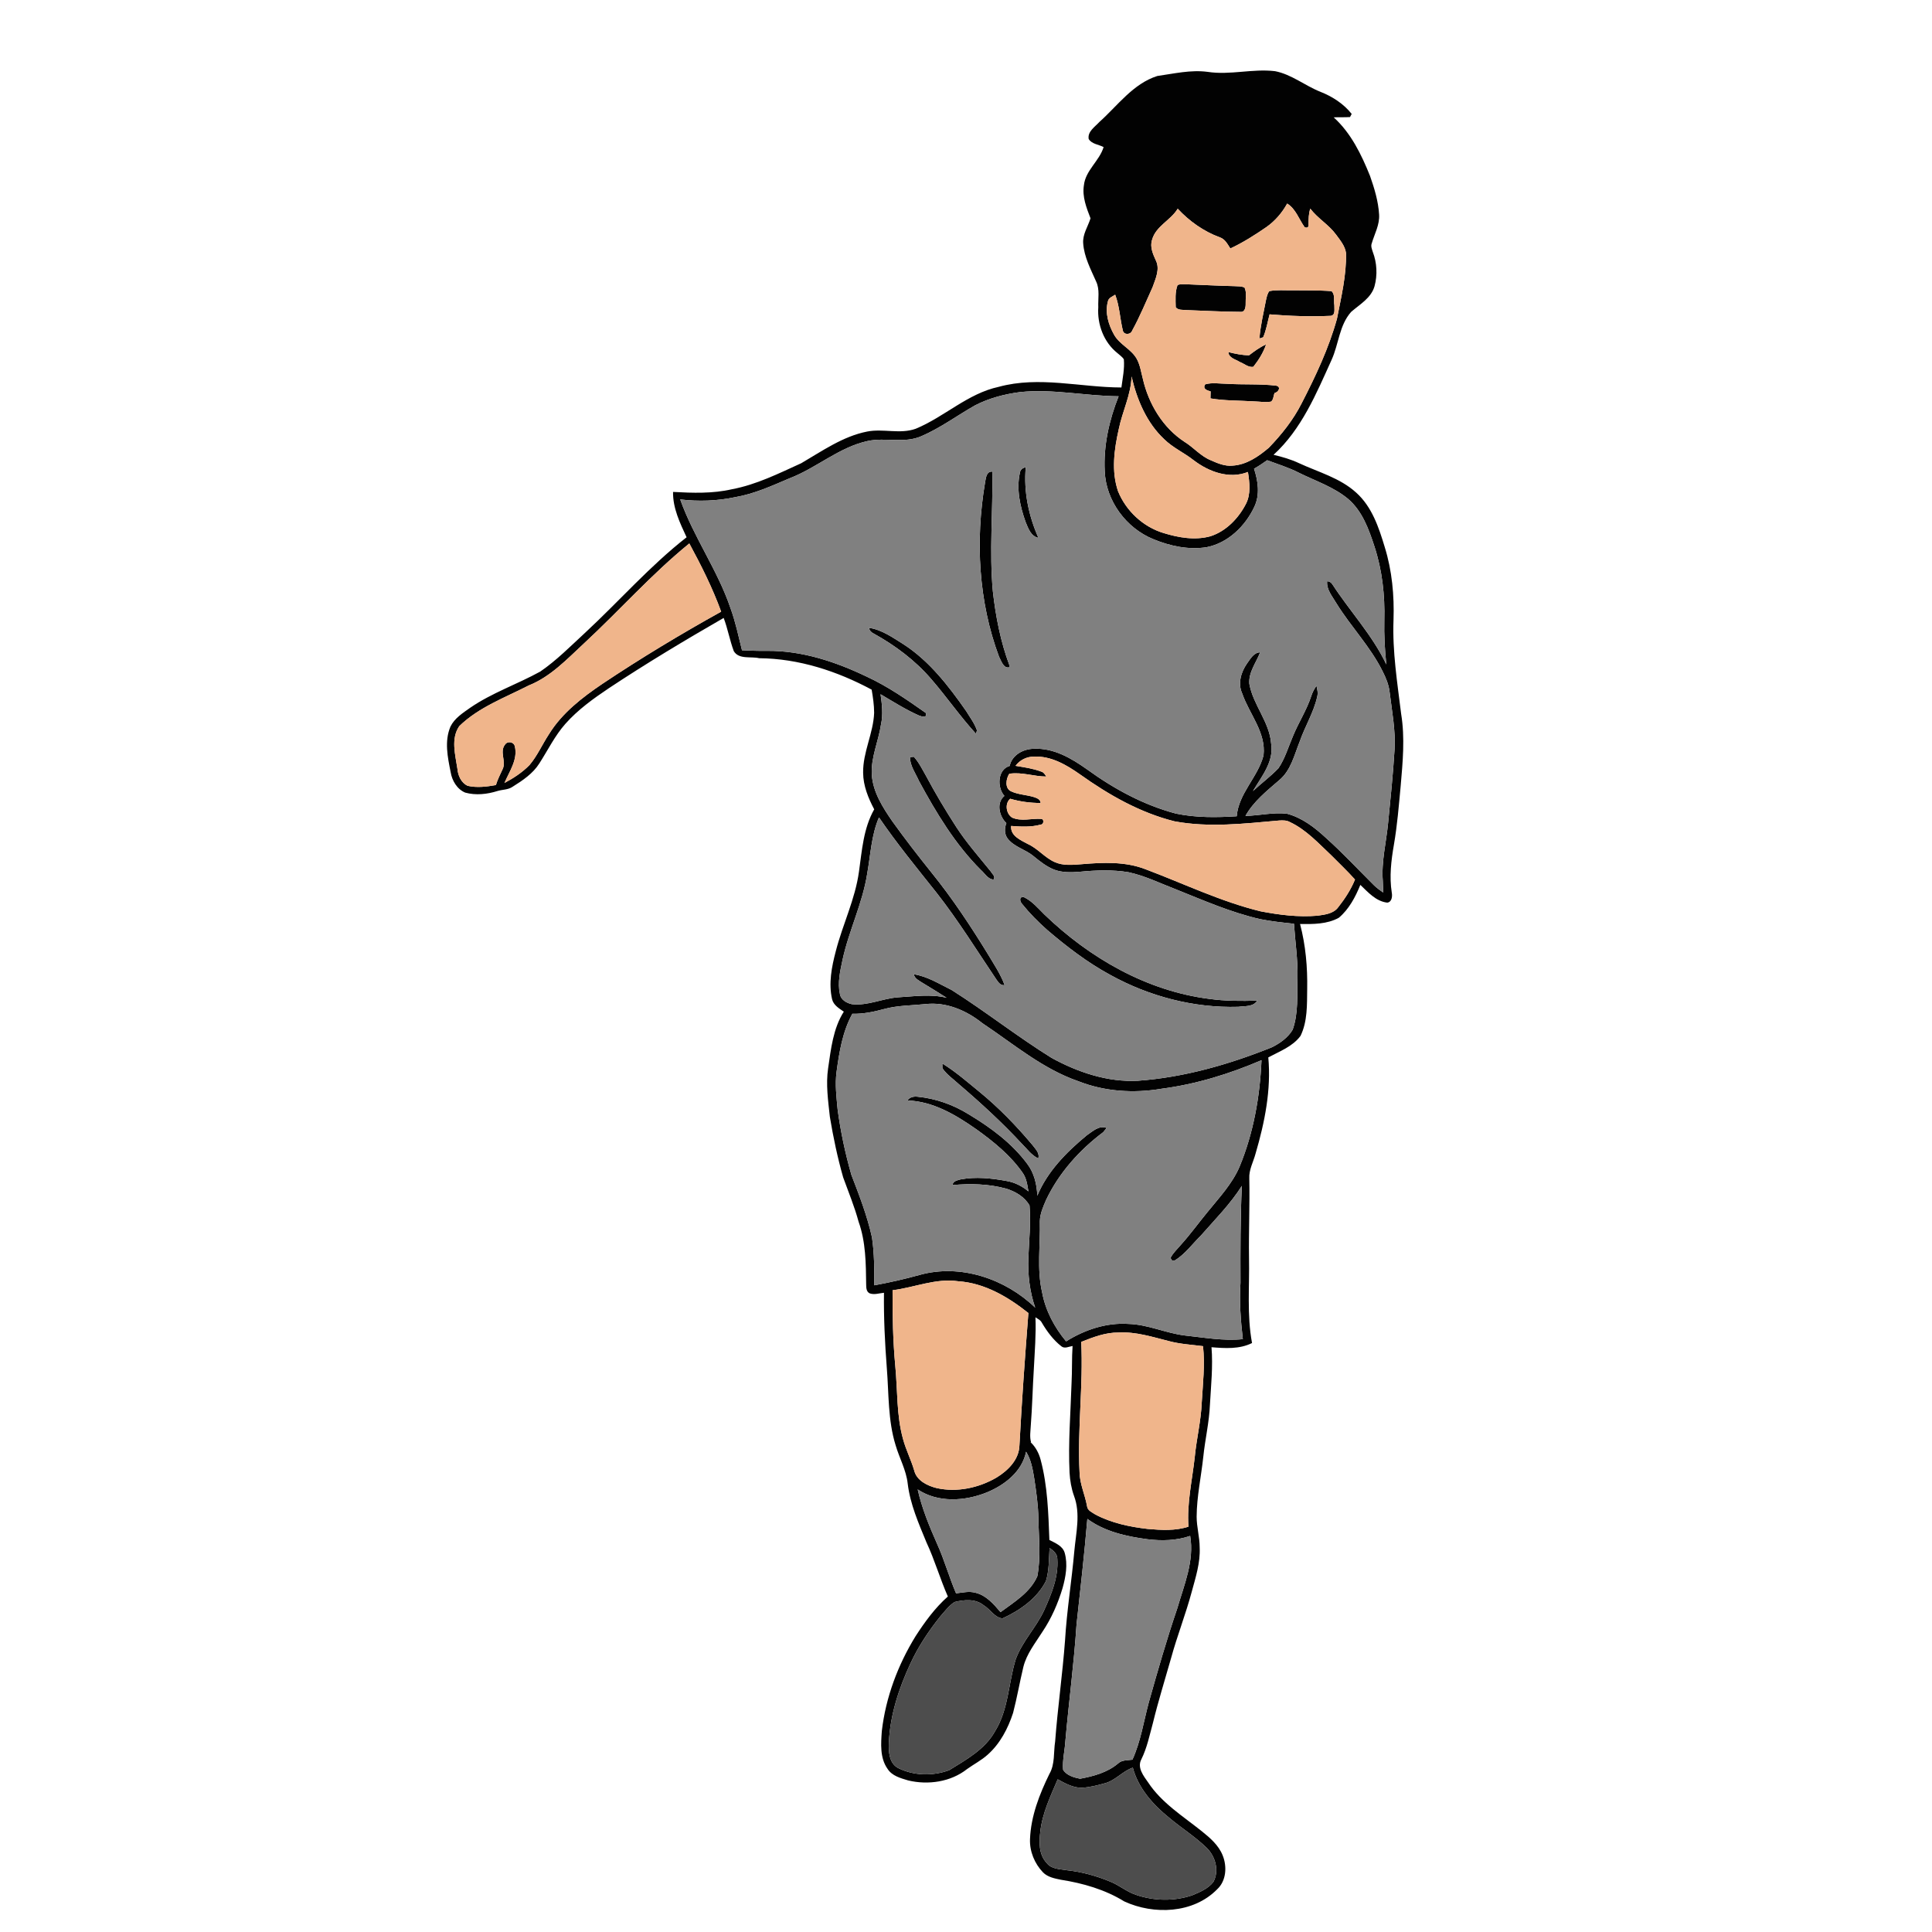 <?xml version="1.0" encoding="UTF-8" ?>
<!DOCTYPE svg PUBLIC "-//W3C//DTD SVG 1.1//EN" "http://www.w3.org/Graphics/SVG/1.1/DTD/svg11.dtd">
<svg width="1000pt" height="1000pt" viewBox="0 0 1000 1000" version="1.1" xmlns="http://www.w3.org/2000/svg">
    <g id="#020202ff">
        <path fill="#020202" opacity="1.00"
            d=" M 599.03 39.33 C 607.63 38.12 616.29 36.04 625.04 37.19 C 636.66 39.00 648.33 35.44 659.97 36.84 C 668.56 38.52 675.44 44.35 683.45 47.52 C 689.65 49.97 695.45 53.71 699.63 58.97 C 699.41 59.38 698.99 60.19 698.77 60.59 C 695.95 60.77 693.12 60.62 690.31 60.74 C 699.30 68.88 704.66 79.99 709.12 91.05 C 711.38 97.49 713.41 104.15 713.82 111.01 C 714.18 116.32 711.45 121.04 710.01 125.97 C 709.43 127.46 710.12 128.97 710.55 130.39 C 712.71 135.99 713.03 142.31 711.47 148.10 C 709.76 154.22 703.90 157.49 699.40 161.38 C 693.16 168.33 692.96 178.13 689.20 186.32 C 681.30 203.78 673.66 222.22 659.19 235.41 C 663.68 236.48 668.15 237.75 672.35 239.73 C 682.40 244.39 693.60 247.36 701.97 254.99 C 710.15 262.32 713.70 273.08 716.77 283.28 C 720.53 295.43 721.71 308.25 721.28 320.92 C 720.66 337.21 723.26 353.38 725.23 369.50 C 727.27 381.93 726.05 394.53 724.97 406.99 C 724.02 417.08 723.22 427.20 721.49 437.19 C 720.07 445.38 719.06 453.80 720.39 462.08 C 720.76 463.98 720.40 466.98 718.00 467.20 C 712.16 466.50 708.12 461.83 704.11 458.01 C 701.56 464.29 698.24 470.60 692.99 475.02 C 686.93 478.40 679.66 478.35 672.91 478.27 C 675.80 489.24 676.81 500.64 676.60 511.96 C 676.49 520.08 676.79 528.70 673.15 536.17 C 669.07 541.71 662.32 544.15 656.47 547.31 C 658.02 564.09 654.61 580.93 649.91 596.99 C 648.78 601.32 646.38 605.42 646.64 610.04 C 646.91 623.67 646.30 637.29 646.49 650.93 C 646.80 665.67 645.33 680.54 648.05 695.15 C 641.55 698.41 634.08 697.89 627.07 697.32 C 627.87 707.23 626.82 717.17 626.26 727.06 C 625.89 736.15 623.74 745.03 622.82 754.07 C 621.71 764.39 619.44 774.61 619.38 785.03 C 619.39 790.39 620.95 795.61 620.95 800.97 C 621.34 808.86 618.84 816.48 616.81 824.01 C 613.72 835.53 609.32 846.65 606.17 858.16 C 603.00 869.36 599.51 880.47 596.76 891.78 C 595.01 898.16 593.70 904.72 590.73 910.69 C 588.49 914.93 591.92 919.25 594.29 922.61 C 601.30 933.23 612.30 940.05 622.05 947.85 C 626.34 951.29 630.72 955.05 632.83 960.29 C 635.19 966.03 634.76 973.53 629.96 977.93 C 617.68 990.45 597.20 991.23 581.92 984.17 C 571.99 978.04 560.54 974.74 549.08 972.95 C 545.81 972.28 542.25 971.60 539.83 969.11 C 535.48 964.56 532.88 958.26 533.13 951.94 C 533.59 940.04 537.99 928.75 543.17 918.18 C 546.13 913.08 545.25 906.99 546.14 901.38 C 547.46 883.91 549.96 866.56 551.26 849.09 C 552.18 833.64 554.69 818.34 556.06 802.92 C 556.92 793.44 559.39 783.49 555.90 774.24 C 554.51 770.38 553.84 766.31 553.60 762.23 C 552.85 746.80 554.14 731.38 554.63 715.97 C 554.99 709.54 554.71 703.10 555.16 696.68 C 553.29 696.96 550.99 698.28 549.31 696.80 C 545.16 693.53 541.96 689.20 539.29 684.69 C 538.62 683.27 537.14 682.65 535.95 681.82 C 536.32 690.68 535.56 699.54 535.12 708.40 C 534.50 718.28 534.29 728.18 533.52 738.06 C 533.39 740.85 532.87 743.72 533.67 746.48 L 533.54 746.46 L 533.40 746.43 C 533.44 746.47 533.52 746.56 533.55 746.60 C 536.09 749.04 537.75 752.21 538.64 755.60 C 542.24 769.12 542.63 783.18 543.16 797.08 C 546.20 798.70 550.06 800.11 551.09 803.79 C 552.78 809.77 551.62 816.12 549.99 821.98 C 547.59 829.94 544.23 837.67 539.58 844.58 C 535.91 850.41 531.40 855.94 529.70 862.76 C 527.79 870.67 526.42 878.72 524.37 886.60 C 521.74 894.65 517.65 902.51 511.24 908.20 C 508.01 911.13 504.09 913.12 500.56 915.66 C 492.10 922.35 480.39 924.02 470.07 921.55 C 466.16 920.37 461.71 919.22 459.39 915.55 C 455.36 909.86 455.97 902.46 456.44 895.89 C 458.47 878.53 464.73 861.81 473.86 846.96 C 478.67 839.51 483.95 832.25 490.61 826.35 C 486.56 817.16 483.80 807.47 479.55 798.37 C 475.49 788.51 471.09 778.56 469.82 767.87 C 469.04 760.91 465.52 754.72 463.58 748.08 C 459.54 735.13 460.09 721.42 459.01 708.05 C 458.02 695.10 457.38 682.12 457.54 669.14 C 455.09 669.36 452.51 670.32 450.11 669.42 C 448.43 668.58 448.36 666.62 448.33 665.01 C 448.19 654.06 448.15 642.81 444.41 632.37 C 442.30 624.53 439.17 617.03 436.42 609.41 C 433.49 599.11 431.28 588.61 429.53 578.05 C 428.64 569.73 427.40 561.30 428.63 552.95 C 430.11 542.92 431.20 532.39 436.76 523.63 C 434.35 521.98 431.48 520.31 430.70 517.26 C 428.79 508.99 430.47 500.48 432.58 492.43 C 436.12 478.53 442.65 465.46 444.60 451.15 C 446.15 440.22 446.90 428.72 452.49 418.91 C 449.39 413.05 446.80 406.70 446.75 399.97 C 446.59 389.31 452.05 379.56 452.45 368.97 C 452.44 364.93 451.85 360.93 451.17 356.96 C 433.28 347.35 413.40 340.86 392.95 340.69 C 388.64 339.65 382.49 341.46 379.82 337.05 C 377.71 331.43 376.70 325.46 374.57 319.84 C 354.44 331.42 334.51 343.38 315.15 356.21 C 307.10 361.61 299.12 367.34 292.66 374.63 C 287.20 380.79 283.59 388.26 279.16 395.14 C 275.84 400.42 270.53 403.96 265.34 407.21 C 263.04 408.83 260.14 408.63 257.55 409.41 C 252.17 411.11 246.27 411.77 240.78 410.25 C 236.58 408.49 233.99 404.09 233.27 399.73 C 231.72 391.99 229.94 383.68 233.15 376.10 C 235.28 371.73 239.57 369.03 243.42 366.30 C 254.68 358.58 267.73 354.17 279.63 347.61 C 288.05 341.84 295.24 334.53 302.72 327.64 C 320.40 311.26 336.34 292.97 355.38 278.09 C 351.94 270.68 348.22 262.99 348.37 254.62 C 358.56 255.18 368.88 255.54 378.90 253.22 C 391.52 250.86 403.11 245.04 414.71 239.77 C 425.59 233.43 436.24 225.86 448.83 223.37 C 457.14 221.72 465.86 224.84 473.98 221.92 C 488.85 215.78 500.88 203.68 516.92 200.23 C 537.81 194.50 559.30 200.52 580.44 200.56 C 581.07 195.74 582.13 190.87 581.70 185.99 C 580.87 184.63 579.44 183.77 578.30 182.70 C 571.31 177.12 567.86 167.85 568.47 159.05 C 568.28 154.59 569.35 149.84 567.34 145.67 C 564.55 139.35 561.16 133.02 560.66 126.01 C 560.27 121.29 563.11 117.32 564.45 113.01 C 562.37 107.57 560.08 101.89 561.02 95.93 C 561.84 88.17 569.04 83.34 571.23 76.13 C 568.67 74.77 565.09 74.59 563.50 71.94 C 562.83 68.07 566.77 65.64 569.05 63.12 C 578.52 54.66 586.44 43.33 599.03 39.33 M 666.24 105.36 C 663.63 110.13 659.99 114.34 655.55 117.49 C 649.56 121.61 643.42 125.54 636.82 128.61 C 635.36 126.36 634.07 123.71 631.34 122.83 C 623.02 119.78 615.59 114.49 609.58 108.03 C 605.96 114.07 598.26 116.99 596.31 124.12 C 595.11 127.76 596.72 131.38 598.19 134.66 C 600.57 139.20 598.12 144.24 596.58 148.63 C 593.15 156.15 590.02 163.83 586.03 171.07 C 585.26 173.36 581.58 173.52 581.15 170.95 C 579.68 164.85 579.47 158.46 577.22 152.54 C 575.81 153.50 573.75 154.13 573.43 156.06 C 571.85 161.96 573.78 168.21 576.71 173.36 C 579.57 178.37 585.45 180.64 588.32 185.64 C 590.12 188.85 590.61 192.57 591.54 196.09 C 594.51 209.06 601.89 221.42 613.18 228.75 C 617.88 231.65 621.51 236.15 626.72 238.24 C 630.25 239.81 633.99 241.40 637.95 241.01 C 645.18 240.59 651.40 236.30 656.74 231.75 C 663.39 224.88 669.40 217.30 673.74 208.73 C 680.98 194.68 687.78 180.28 692.01 165.01 C 694.19 153.78 696.95 142.52 696.70 131.00 C 696.20 127.32 693.67 124.35 691.55 121.45 C 687.79 116.29 682.05 113.08 678.20 107.99 C 677.35 110.60 677.30 113.36 677.29 116.09 C 677.40 117.64 676.73 118.15 675.31 117.62 C 672.32 113.53 670.75 108.15 666.24 105.36 M 585.68 194.84 C 585.42 204.33 580.95 212.87 579.09 222.03 C 576.71 232.54 575.13 243.91 578.72 254.33 C 582.87 264.48 591.70 272.73 602.25 275.90 C 610.02 278.29 618.52 279.77 626.51 277.57 C 634.65 274.95 641.00 268.31 644.87 260.86 C 647.52 255.72 646.78 249.78 645.93 244.29 C 636.26 248.14 625.71 244.21 617.87 238.24 C 612.97 234.36 607.13 231.79 602.64 227.39 C 593.48 218.82 588.48 206.85 585.68 194.84 M 504.74 209.79 C 495.40 215.05 486.71 221.57 476.82 225.81 C 468.03 229.63 458.30 226.29 449.18 228.25 C 434.26 231.47 422.69 242.22 408.66 247.58 C 399.52 251.47 390.35 255.66 380.49 257.34 C 371.16 259.32 361.53 259.64 352.08 258.51 C 359.03 278.05 371.46 295.12 378.11 314.80 C 380.70 321.88 382.23 329.28 384.06 336.58 C 388.37 336.76 392.68 336.96 397.01 336.88 C 415.06 336.69 432.59 342.53 448.70 350.27 C 459.57 355.30 469.45 362.17 479.20 369.03 C 480.13 371.69 477.21 370.98 475.71 370.37 C 468.75 367.30 462.32 363.19 455.78 359.34 C 456.52 364.52 457.16 369.83 456.00 375.00 C 454.70 383.73 450.71 392.06 451.25 401.03 C 451.86 410.04 456.90 417.89 461.88 425.12 C 468.41 434.23 475.28 443.08 482.29 451.83 C 492.98 465.05 502.36 479.26 511.26 493.74 C 514.37 498.99 517.87 504.11 519.99 509.88 C 517.99 510.25 516.81 508.53 515.82 507.13 C 505.65 492.02 496.05 476.49 484.80 462.14 C 474.61 449.32 464.20 436.63 454.95 423.09 C 451.03 432.24 450.62 442.31 448.90 451.98 C 446.52 467.51 439.32 481.72 436.05 497.03 C 434.84 502.74 433.46 508.71 434.74 514.54 C 435.21 517.50 438.22 519.17 440.90 519.76 C 449.14 520.71 456.83 516.76 464.96 516.20 C 473.27 515.71 481.78 514.41 489.99 516.46 C 485.79 513.83 481.61 511.17 477.35 508.64 C 475.61 507.51 473.41 506.55 473.01 504.29 C 480.03 505.34 486.28 509.35 492.59 512.44 C 510.22 523.60 526.63 536.60 544.37 547.61 C 557.94 555.03 573.27 560.19 588.92 559.40 C 612.78 557.67 636.00 551.02 658.12 542.16 C 662.41 540.09 666.61 537.12 669.08 532.97 C 672.14 524.33 671.30 515.00 671.59 505.99 C 671.81 496.66 670.36 487.41 669.76 478.13 C 663.86 477.51 657.96 476.89 652.15 475.72 C 637.12 472.27 622.96 466.06 608.71 460.34 C 600.58 457.24 592.70 453.31 584.15 451.47 C 575.82 450.08 567.30 450.42 558.93 451.22 C 554.51 451.58 549.92 451.72 545.70 450.15 C 541.66 448.57 538.24 445.82 534.92 443.11 C 530.82 439.69 525.15 438.47 521.70 434.23 C 519.79 431.91 519.84 428.71 520.89 426.05 C 517.22 422.56 515.50 415.57 519.87 411.96 C 515.99 407.62 516.26 398.27 522.61 396.44 C 523.79 390.81 529.60 387.65 535.00 387.57 C 545.32 387.03 554.60 392.50 562.71 398.26 C 576.63 408.36 592.05 416.75 608.76 421.14 C 619.06 423.27 629.67 423.16 640.12 422.49 C 641.11 410.56 651.13 402.25 654.00 390.99 C 655.37 379.05 646.64 369.63 642.97 358.97 C 640.58 353.81 642.33 347.88 645.44 343.45 C 647.19 341.05 648.87 337.78 652.25 337.63 C 650.23 343.01 646.18 347.87 646.66 353.96 C 648.61 364.93 657.11 373.65 657.95 384.93 C 659.48 394.28 652.92 401.95 648.52 409.48 C 652.84 405.44 657.65 401.91 661.73 397.63 C 665.12 392.60 666.83 386.66 669.20 381.11 C 672.05 374.09 676.28 367.67 678.65 360.44 C 679.27 358.48 680.18 356.64 681.41 354.99 C 681.90 356.88 682.29 358.86 681.75 360.79 C 679.90 368.84 675.48 375.95 672.77 383.70 C 669.92 390.75 668.17 398.90 661.99 403.93 C 655.62 409.44 648.84 414.83 644.65 422.31 C 651.82 422.18 658.96 420.34 666.13 421.18 C 673.93 423.22 680.51 428.31 686.33 433.71 C 694.93 441.41 702.81 449.88 710.99 458.03 C 712.48 459.53 714.20 460.77 715.95 461.96 C 715.90 459.94 715.83 457.92 715.73 455.91 C 714.96 445.88 717.51 436.03 718.47 426.11 C 719.73 413.45 721.03 400.79 721.81 388.09 C 722.42 378.02 720.45 368.09 719.25 358.14 C 718.81 354.33 717.31 350.76 715.59 347.38 C 709.24 334.61 699.13 324.29 691.68 312.20 C 689.61 308.67 686.52 305.20 686.93 300.83 C 688.09 300.91 688.98 301.43 689.60 302.39 C 698.69 316.39 710.37 328.74 717.57 343.93 C 716.76 336.32 716.33 328.66 716.52 321.01 C 716.87 308.11 715.43 295.10 711.40 282.82 C 708.49 273.91 705.12 264.51 697.78 258.24 C 690.31 252.03 680.90 248.96 672.30 244.69 C 667.04 242.00 661.39 240.27 655.88 238.21 C 653.69 239.79 651.43 241.28 649.09 242.61 C 651.18 248.95 652.22 256.06 649.25 262.32 C 644.56 272.32 635.62 281.08 624.50 283.24 C 615.17 284.69 605.60 282.65 596.97 279.08 C 582.89 273.36 572.44 259.24 571.81 243.95 C 571.10 230.68 574.12 217.40 578.99 205.11 C 561.96 205.00 545.03 201.18 527.99 202.94 C 519.96 203.99 511.96 206.06 504.74 209.79 M 302.17 333.12 C 293.44 341.22 284.98 350.28 273.69 354.78 C 261.36 361.10 247.85 366.01 237.74 375.82 C 233.22 382.36 235.70 390.71 236.76 397.95 C 237.05 401.45 238.71 405.15 242.01 406.73 C 246.84 407.83 251.86 407.21 256.68 406.35 C 257.52 403.49 258.92 400.86 260.13 398.17 C 262.18 394.13 258.41 389.20 261.38 385.44 C 262.65 383.40 265.99 383.94 266.48 386.33 C 268.11 393.17 263.64 399.26 261.11 405.26 C 265.80 402.78 270.32 399.82 274.04 396.02 C 278.14 391.19 280.67 385.29 284.14 380.02 C 290.92 369.02 301.37 360.99 311.93 353.86 C 331.83 340.57 352.35 328.21 373.27 316.59 C 368.82 304.36 362.97 292.71 356.79 281.29 C 337.27 297.15 320.59 316.07 302.17 333.12 M 525.63 396.40 C 530.05 397.13 534.55 397.74 538.77 399.32 C 540.14 399.62 540.87 400.80 541.53 401.94 C 535.12 401.91 528.82 399.48 522.40 400.50 C 520.68 403.10 519.94 408.05 523.38 409.61 C 527.06 411.31 531.22 411.37 535.07 412.54 C 536.57 413.05 538.54 413.66 538.62 415.64 C 533.30 415.61 527.98 414.94 522.88 413.43 C 519.98 415.93 520.73 421.13 523.81 423.16 C 528.62 425.34 533.92 423.52 538.92 423.86 C 540.51 423.86 540.33 426.74 538.76 426.79 C 533.76 428.18 528.48 427.92 523.36 427.51 C 522.91 432.69 528.28 434.82 532.02 436.87 C 537.17 439.19 540.73 443.91 545.90 446.20 C 550.29 448.20 555.26 447.67 559.94 447.30 C 570.99 446.37 582.54 445.84 593.06 449.98 C 612.81 457.40 631.94 466.70 652.52 471.71 C 662.20 473.56 672.11 474.82 681.97 473.96 C 685.80 473.40 690.27 472.95 692.71 469.51 C 696.15 465.18 699.29 460.31 701.34 455.25 C 697.48 450.93 693.26 446.94 689.19 442.83 C 682.48 436.53 676.13 429.48 667.66 425.50 C 665.94 424.53 663.94 424.59 662.05 424.70 C 644.10 426.29 625.82 428.46 607.94 425.12 C 590.15 420.69 573.94 411.46 559.11 400.89 C 552.05 395.92 544.01 391.17 535.05 391.63 C 531.34 391.63 527.83 393.43 525.63 396.40 M 457.55 522.29 C 452.21 523.74 446.74 524.87 441.18 524.72 C 436.08 533.99 434.39 544.57 432.99 554.92 C 432.15 561.32 432.96 567.78 433.55 574.17 C 435.07 585.63 437.49 596.98 440.67 608.09 C 444.75 618.69 448.89 629.35 451.34 640.49 C 452.56 648.68 452.55 657.00 452.55 665.27 C 460.47 663.79 468.33 662.06 476.09 659.87 C 497.19 654.03 520.36 661.91 535.81 676.82 C 532.97 668.56 531.93 659.73 532.28 651.02 C 532.63 642.01 533.62 632.97 532.88 623.96 C 530.37 619.49 525.51 616.66 520.70 615.21 C 511.72 612.76 502.30 612.56 493.08 613.38 C 493.11 611.32 495.57 610.95 497.12 610.47 C 505.03 608.96 513.18 609.84 521.03 611.28 C 525.22 611.97 529.06 613.96 532.31 616.66 C 531.74 613.27 531.30 609.71 529.20 606.87 C 522.91 597.91 514.28 590.92 505.45 584.58 C 494.82 577.13 483.04 570.05 469.69 569.59 C 470.85 567.81 473.03 567.42 475.02 567.67 C 484.28 568.57 493.27 571.76 501.19 576.64 C 512.62 583.49 523.67 591.59 531.69 602.39 C 535.28 607.11 536.70 613.06 536.90 618.91 C 542.19 606.24 552.11 596.22 562.54 587.62 C 565.51 585.62 568.92 582.27 572.80 583.84 C 572.35 584.38 571.47 585.46 571.02 586.01 C 558.69 595.27 548.06 607.13 541.43 621.14 C 539.94 624.59 538.35 628.16 538.23 631.98 C 538.55 644.34 536.58 656.88 539.43 669.08 C 541.17 678.44 545.77 687.02 551.81 694.29 C 561.38 688.30 572.64 684.50 584.03 685.26 C 594.04 685.52 603.27 689.99 613.13 691.23 C 623.14 692.28 633.17 694.16 643.28 693.14 C 642.19 683.47 641.41 673.73 642.07 664.00 C 642.02 647.27 641.98 630.53 642.78 613.81 C 636.81 623.22 628.90 631.18 621.57 639.52 C 617.09 643.93 613.30 649.29 607.85 652.55 L 606.58 652.34 L 605.86 651.11 C 607.15 648.47 609.41 646.51 611.26 644.28 C 616.18 638.82 620.48 632.84 625.15 627.18 C 631.14 619.78 637.84 612.69 641.62 603.82 C 648.82 586.38 652.15 567.55 652.95 548.75 C 636.42 555.84 619.09 561.20 601.21 563.53 C 586.85 565.97 571.80 565.02 558.18 559.65 C 539.63 553.26 524.55 540.30 508.44 529.58 C 500.26 523.01 489.74 518.49 479.08 519.71 C 471.89 520.46 464.57 520.36 457.55 522.29 M 461.99 667.82 C 461.93 680.89 462.18 693.98 463.40 707.01 C 464.62 719.64 463.98 732.56 467.42 744.89 C 468.91 750.43 471.56 755.56 473.17 761.06 C 474.44 766.35 479.96 769.02 484.81 770.23 C 495.32 772.56 506.60 770.16 515.82 764.77 C 521.74 761.16 527.49 755.47 527.66 748.10 C 528.88 725.25 530.51 702.43 532.29 679.62 C 521.82 671.30 509.67 664.10 496.03 663.18 C 484.38 661.46 473.36 666.43 461.99 667.82 M 559.64 694.56 C 560.75 717.02 557.62 739.47 558.77 761.94 C 558.86 768.08 561.62 773.67 562.66 779.64 C 562.90 781.92 565.35 782.82 567.03 783.95 C 575.39 788.36 584.82 790.32 594.15 791.39 C 601.13 791.98 608.39 792.43 615.15 790.20 C 614.28 778.06 617.09 766.11 618.41 754.12 C 619.32 744.70 621.63 735.47 622.02 726.00 C 622.60 716.27 623.73 706.50 622.69 696.77 C 616.78 696.02 610.80 695.69 605.02 694.15 C 596.49 692.02 587.94 689.21 579.02 689.72 C 572.23 689.62 565.85 692.11 559.64 694.56 M 510.68 772.51 C 499.38 777.04 485.50 777.94 474.99 770.93 C 477.16 780.66 480.98 789.91 485.00 799.00 C 488.81 807.37 491.23 816.27 494.86 824.72 C 498.20 824.33 501.62 823.48 504.96 824.42 C 510.48 825.76 514.35 830.29 517.88 834.44 C 524.96 829.19 533.22 824.27 536.91 815.88 C 538.81 806.06 537.65 795.98 537.47 786.06 C 537.38 779.03 536.34 772.07 535.30 765.14 C 534.53 760.41 533.69 755.53 531.10 751.41 C 529.04 761.73 519.93 768.73 510.68 772.51 M 562.81 786.18 C 561.27 804.46 559.19 822.69 557.21 840.92 C 555.90 860.99 553.22 880.92 551.46 900.95 C 551.17 905.97 549.85 910.99 550.26 916.01 C 551.99 918.94 555.87 920.04 559.02 920.67 C 565.99 919.38 573.21 917.45 578.73 912.75 C 580.73 910.87 583.62 911.18 586.14 910.81 C 590.43 901.40 591.95 891.07 594.62 881.14 C 599.21 864.85 603.88 848.58 609.34 832.55 C 612.88 820.36 618.24 807.95 616.03 794.99 C 608.95 797.43 601.33 797.62 593.96 796.71 C 583.08 795.28 571.81 792.79 562.81 786.18 M 543.25 801.23 C 542.89 806.93 543.06 812.80 541.39 818.32 C 536.75 827.41 527.93 833.55 518.87 837.69 C 514.80 837.28 512.51 832.89 509.15 830.89 C 504.88 827.41 499.03 827.98 494.05 829.21 C 491.13 831.16 488.98 834.04 486.69 836.66 C 480.65 844.20 475.27 852.30 471.21 861.08 C 465.23 873.93 460.73 887.72 460.07 901.97 C 459.90 906.65 460.16 912.69 464.93 915.15 C 473.00 919.18 482.92 919.36 491.32 916.23 C 500.15 910.77 509.88 905.45 515.07 896.02 C 522.02 884.83 521.94 871.21 525.71 858.92 C 529.08 849.59 536.36 842.39 540.47 833.43 C 544.22 825.16 547.88 816.30 547.27 807.05 C 547.34 804.34 545.28 802.59 543.25 801.23 M 571.96 923.00 C 568.05 924.08 564.07 925.12 560.01 925.34 C 555.41 925.42 551.36 923.08 547.46 920.97 C 543.74 929.69 539.55 938.41 538.47 947.95 C 537.79 953.46 537.63 959.91 541.74 964.23 C 544.11 967.42 548.38 967.41 551.96 967.99 C 559.88 968.82 567.64 970.96 574.97 974.05 C 579.53 975.94 583.36 979.27 588.09 980.80 C 597.35 983.96 607.71 984.14 617.01 981.04 C 620.99 979.36 625.33 977.61 628.04 974.07 C 631.17 968.29 629.11 960.82 624.52 956.40 C 618.56 950.59 611.43 946.17 605.09 940.81 C 596.76 934.09 589.13 925.49 586.34 914.93 C 581.05 916.75 577.40 921.52 571.96 923.00 Z" />
        <path fill="#020202" opacity="1.00"
            d=" M 609.50 147.55 C 610.90 146.93 612.49 147.17 614.00 147.14 C 622.34 147.46 630.68 147.92 639.02 148.11 C 640.73 148.24 642.57 148.07 644.17 148.85 C 645.39 151.38 644.64 154.36 644.75 157.08 C 644.80 158.89 644.46 161.73 641.96 161.41 C 632.62 161.39 623.28 160.79 613.95 160.50 C 612.12 160.29 609.83 160.66 608.55 159.02 C 608.48 155.22 608.13 151.14 609.50 147.55 Z" />
        <path fill="#020202" opacity="1.00"
            d=" M 656.99 150.68 C 660.92 149.92 664.96 150.35 668.94 150.26 C 675.70 150.38 682.48 150.16 689.21 150.70 C 691.17 152.50 690.23 155.59 690.66 157.95 C 690.56 159.81 691.42 163.21 688.70 163.48 C 678.19 163.94 667.62 163.60 657.14 162.71 C 656.08 166.68 655.45 170.80 653.81 174.58 C 653.32 174.74 652.36 175.04 651.88 175.20 C 652.42 168.46 654.01 161.88 655.29 155.26 C 655.66 153.68 655.97 152.00 656.99 150.68 Z" />
        <path fill="#020202" opacity="1.00"
            d=" M 646.52 183.89 C 649.29 181.77 652.12 179.68 655.33 178.27 C 653.91 182.49 651.48 186.35 648.74 189.83 C 646.26 190.37 643.99 188.19 641.72 187.35 C 639.59 185.99 635.93 185.28 635.82 182.24 C 639.33 183.10 642.88 183.87 646.52 183.89 Z" />
        <path fill="#020202" opacity="1.00"
            d=" M 623.82 198.93 C 627.47 197.88 631.31 198.62 635.05 198.65 C 643.54 199.19 652.11 198.61 660.56 199.62 C 663.26 200.22 661.74 202.99 659.74 203.40 C 659.08 204.84 659.21 206.90 657.88 207.88 C 654.92 208.39 651.92 207.82 648.95 207.75 C 641.48 207.27 633.93 207.47 626.53 206.21 C 626.55 205.00 626.58 203.80 626.63 202.59 C 624.79 202.09 622.29 201.28 623.82 198.93 Z" />
        <path fill="#020202" opacity="1.00"
            d=" M 527.87 244.81 C 528.05 243.15 529.33 242.11 530.93 241.89 C 529.79 254.41 532.42 267.00 537.49 278.41 C 533.54 277.58 532.18 273.38 530.82 270.11 C 527.98 262.08 526.03 253.29 527.87 244.81 Z" />
        <path fill="#020202" opacity="1.00"
            d=" M 509.82 250.01 C 510.30 247.68 510.36 243.89 513.64 244.10 C 513.98 264.72 512.01 285.44 513.90 306.05 C 515.36 319.02 517.86 331.99 522.43 344.25 L 522.40 345.40 C 519.34 346.12 518.26 342.02 517.09 339.90 C 506.45 311.36 504.79 279.91 509.82 250.01 Z" />
        <path fill="#020202" opacity="1.00"
            d=" M 449.81 324.96 C 456.39 325.92 462.00 329.96 467.53 333.39 C 481.00 342.08 490.93 354.97 500.01 367.94 C 502.00 371.22 504.41 374.36 505.67 378.01 C 505.56 378.47 505.32 379.39 505.20 379.84 C 497.04 370.94 490.14 360.92 482.24 351.77 C 473.87 341.94 463.37 334.08 452.10 327.86 C 450.89 327.29 450.01 326.31 449.81 324.96 Z" />
        <path fill="#020202" opacity="1.00"
            d=" M 471.00 391.89 C 471.50 391.84 472.50 391.74 473.00 391.69 C 475.66 394.64 477.41 398.28 479.37 401.70 C 484.17 410.70 489.41 419.46 494.94 428.02 C 500.25 436.21 506.73 443.53 512.85 451.10 C 513.51 452.33 515.49 453.72 514.22 455.23 C 511.33 455.14 509.73 452.01 507.70 450.29 C 494.38 437.00 484.60 420.73 475.69 404.29 C 473.93 400.29 470.98 396.36 471.00 391.89 Z" />
        <path fill="#020202" opacity="1.00"
            d=" M 529.09 467.95 C 527.90 466.73 527.29 464.04 529.84 464.30 C 534.18 466.33 537.27 470.10 540.62 473.40 C 563.95 495.86 593.56 512.95 626.05 517.04 C 634.23 518.18 642.49 518.17 650.72 517.92 C 648.77 521.25 644.25 520.64 640.96 521.12 C 617.84 521.81 594.68 515.71 574.49 504.51 C 562.72 498.12 552.05 489.91 541.90 481.23 C 537.30 477.13 532.94 472.74 529.09 467.95 Z" />
        <path fill="#020202" opacity="1.00"
            d=" M 487.76 550.47 C 494.62 554.70 500.70 560.03 506.93 565.12 C 516.93 573.29 525.95 582.62 534.26 592.49 C 535.78 594.57 538.28 596.74 537.41 599.62 C 533.89 597.95 531.63 594.70 528.94 592.03 C 518.81 581.12 507.85 571.04 496.54 561.38 C 493.57 558.63 490.10 556.30 487.78 552.93 C 487.78 552.31 487.77 551.08 487.76 550.47 Z" />
    </g>
    <g id="#f0b58bff">
        <path fill="#f0b58b" opacity="1.00"
            d=" M 666.24 105.36 C 670.75 108.15 672.32 113.53 675.31 117.62 C 676.73 118.15 677.40 117.64 677.29 116.09 C 677.30 113.36 677.35 110.60 678.20 107.99 C 682.05 113.08 687.79 116.29 691.55 121.45 C 693.67 124.35 696.20 127.32 696.70 131.00 C 696.95 142.52 694.19 153.78 692.01 165.01 C 687.78 180.28 680.98 194.68 673.74 208.73 C 669.40 217.30 663.39 224.88 656.74 231.75 C 651.40 236.30 645.18 240.59 637.95 241.01 C 633.99 241.40 630.25 239.81 626.72 238.24 C 621.51 236.15 617.88 231.65 613.18 228.75 C 601.89 221.42 594.51 209.06 591.54 196.09 C 590.61 192.57 590.12 188.85 588.32 185.64 C 585.45 180.64 579.57 178.37 576.71 173.36 C 573.78 168.21 571.85 161.96 573.43 156.06 C 573.75 154.13 575.81 153.50 577.22 152.54 C 579.47 158.46 579.68 164.85 581.15 170.95 C 581.58 173.52 585.26 173.36 586.03 171.07 C 590.02 163.83 593.15 156.15 596.58 148.63 C 598.12 144.24 600.57 139.20 598.19 134.66 C 596.72 131.38 595.11 127.76 596.31 124.12 C 598.26 116.99 605.96 114.07 609.58 108.03 C 615.59 114.49 623.02 119.78 631.34 122.83 C 634.07 123.71 635.36 126.36 636.82 128.61 C 643.42 125.54 649.56 121.61 655.55 117.49 C 659.99 114.34 663.63 110.13 666.24 105.36 M 609.50 147.55 C 608.13 151.14 608.48 155.22 608.55 159.02 C 609.83 160.66 612.12 160.29 613.95 160.50 C 623.28 160.79 632.62 161.39 641.96 161.41 C 644.46 161.73 644.80 158.89 644.75 157.08 C 644.64 154.36 645.39 151.38 644.17 148.85 C 642.57 148.07 640.73 148.24 639.02 148.11 C 630.68 147.92 622.34 147.46 614.00 147.14 C 612.49 147.17 610.90 146.93 609.50 147.55 M 656.99 150.68 C 655.97 152.00 655.66 153.68 655.29 155.26 C 654.01 161.88 652.42 168.46 651.88 175.20 C 652.36 175.04 653.32 174.74 653.81 174.58 C 655.45 170.80 656.08 166.68 657.14 162.71 C 667.62 163.60 678.19 163.94 688.70 163.48 C 691.42 163.21 690.56 159.81 690.66 157.95 C 690.23 155.59 691.17 152.50 689.21 150.70 C 682.48 150.16 675.70 150.38 668.94 150.26 C 664.96 150.35 660.92 149.92 656.99 150.68 M 646.52 183.89 C 642.88 183.87 639.33 183.10 635.82 182.24 C 635.93 185.28 639.59 185.99 641.72 187.35 C 643.99 188.19 646.26 190.37 648.74 189.83 C 651.48 186.35 653.91 182.49 655.33 178.27 C 652.12 179.68 649.29 181.77 646.52 183.89 M 623.82 198.93 C 622.29 201.28 624.79 202.09 626.63 202.59 C 626.58 203.80 626.55 205.00 626.53 206.21 C 633.93 207.47 641.48 207.27 648.95 207.75 C 651.92 207.82 654.92 208.39 657.88 207.88 C 659.21 206.90 659.08 204.84 659.74 203.40 C 661.74 202.99 663.26 200.22 660.56 199.62 C 652.11 198.61 643.54 199.19 635.05 198.65 C 631.31 198.62 627.47 197.88 623.82 198.93 Z" />
        <path fill="#f0b58b" opacity="1.00"
            d=" M 585.68 194.84 C 588.48 206.85 593.48 218.82 602.64 227.39 C 607.13 231.79 612.97 234.36 617.87 238.24 C 625.71 244.21 636.26 248.14 645.93 244.29 C 646.78 249.78 647.52 255.72 644.87 260.86 C 641.00 268.31 634.65 274.95 626.51 277.57 C 618.52 279.77 610.02 278.29 602.25 275.90 C 591.70 272.73 582.87 264.48 578.72 254.33 C 575.13 243.91 576.71 232.54 579.09 222.03 C 580.95 212.87 585.42 204.33 585.68 194.84 Z" />
        <path fill="#f0b58b" opacity="1.00"
            d=" M 302.17 333.12 C 320.59 316.07 337.27 297.15 356.79 281.29 C 362.97 292.71 368.82 304.36 373.27 316.59 C 352.35 328.21 331.83 340.57 311.93 353.86 C 301.37 360.99 290.92 369.02 284.14 380.02 C 280.67 385.29 278.14 391.19 274.04 396.02 C 270.32 399.82 265.80 402.78 261.11 405.26 C 263.64 399.26 268.11 393.17 266.48 386.33 C 265.99 383.94 262.65 383.40 261.38 385.44 C 258.41 389.20 262.18 394.13 260.13 398.17 C 258.92 400.86 257.52 403.49 256.68 406.35 C 251.86 407.21 246.84 407.83 242.01 406.73 C 238.71 405.15 237.05 401.45 236.76 397.95 C 235.70 390.71 233.22 382.36 237.74 375.82 C 247.85 366.01 261.36 361.10 273.69 354.78 C 284.98 350.28 293.44 341.22 302.17 333.12 Z" />
        <path fill="#f0b58b" opacity="1.00"
            d=" M 525.63 396.40 C 527.83 393.43 531.34 391.63 535.05 391.63 C 544.01 391.17 552.05 395.92 559.11 400.89 C 573.94 411.46 590.15 420.69 607.94 425.12 C 625.82 428.46 644.10 426.29 662.05 424.70 C 663.94 424.59 665.94 424.53 667.66 425.50 C 676.13 429.48 682.48 436.53 689.19 442.83 C 693.26 446.94 697.48 450.93 701.34 455.25 C 699.29 460.31 696.15 465.18 692.71 469.51 C 690.27 472.95 685.80 473.40 681.97 473.96 C 672.11 474.82 662.20 473.56 652.52 471.71 C 631.94 466.70 612.81 457.40 593.06 449.98 C 582.54 445.84 570.99 446.37 559.94 447.30 C 555.26 447.67 550.29 448.20 545.90 446.20 C 540.73 443.91 537.17 439.19 532.02 436.87 C 528.28 434.82 522.91 432.69 523.36 427.51 C 528.48 427.92 533.76 428.18 538.76 426.79 C 540.33 426.74 540.51 423.86 538.92 423.86 C 533.92 423.52 528.62 425.34 523.81 423.16 C 520.73 421.13 519.98 415.93 522.88 413.43 C 527.98 414.94 533.30 415.61 538.62 415.64 C 538.54 413.66 536.57 413.05 535.07 412.54 C 531.22 411.37 527.06 411.31 523.38 409.61 C 519.94 408.05 520.68 403.10 522.40 400.50 C 528.82 399.48 535.12 401.91 541.53 401.94 C 540.87 400.80 540.14 399.62 538.77 399.32 C 534.55 397.74 530.05 397.13 525.63 396.40 Z" />
        <path fill="#f0b58b" opacity="1.00"
            d=" M 461.99 667.82 C 473.36 666.43 484.38 661.46 496.03 663.18 C 509.67 664.10 521.82 671.30 532.29 679.62 C 530.51 702.43 528.88 725.25 527.66 748.10 C 527.49 755.47 521.74 761.16 515.82 764.77 C 506.60 770.16 495.32 772.56 484.81 770.23 C 479.96 769.02 474.44 766.35 473.17 761.06 C 471.56 755.56 468.91 750.43 467.42 744.89 C 463.98 732.56 464.62 719.64 463.40 707.01 C 462.18 693.98 461.93 680.89 461.99 667.82 Z" />
        <path fill="#f0b58b" opacity="1.00"
            d=" M 559.64 694.56 C 565.85 692.11 572.23 689.62 579.02 689.72 C 587.94 689.21 596.49 692.02 605.02 694.15 C 610.80 695.69 616.78 696.02 622.69 696.77 C 623.73 706.50 622.60 716.27 622.02 726.00 C 621.63 735.47 619.32 744.70 618.41 754.12 C 617.09 766.11 614.28 778.06 615.15 790.20 C 608.39 792.43 601.13 791.98 594.15 791.39 C 584.82 790.32 575.39 788.36 567.03 783.95 C 565.35 782.82 562.90 781.92 562.66 779.64 C 561.62 773.67 558.86 768.08 558.77 761.94 C 557.62 739.47 560.75 717.02 559.64 694.56 Z" />
    </g>
    <g id="#f11b27ff">
        <path fill="grey" opacity="1.00"
            d=" M 504.74 209.79 C 511.96 206.06 519.96 203.99 527.99 202.94 C 545.03 201.18 561.96 205.00 578.99 205.11 C 574.12 217.40 571.10 230.68 571.81 243.95 C 572.44 259.24 582.89 273.36 596.97 279.08 C 605.60 282.65 615.17 284.69 624.50 283.24 C 635.62 281.08 644.56 272.32 649.25 262.32 C 652.22 256.06 651.18 248.95 649.09 242.61 C 651.43 241.28 653.69 239.79 655.88 238.21 C 661.39 240.27 667.04 242.00 672.30 244.69 C 680.90 248.96 690.31 252.03 697.78 258.24 C 705.12 264.51 708.49 273.91 711.40 282.82 C 715.43 295.10 716.87 308.11 716.52 321.01 C 716.33 328.66 716.76 336.32 717.57 343.93 C 710.37 328.74 698.69 316.39 689.60 302.39 C 688.98 301.43 688.09 300.91 686.93 300.83 C 686.52 305.20 689.61 308.67 691.68 312.20 C 699.13 324.29 709.24 334.61 715.59 347.38 C 717.31 350.76 718.81 354.33 719.25 358.14 C 720.45 368.09 722.42 378.02 721.81 388.09 C 721.03 400.79 719.73 413.45 718.47 426.11 C 717.51 436.03 714.96 445.88 715.73 455.91 C 715.83 457.92 715.90 459.94 715.95 461.96 C 714.20 460.77 712.48 459.53 710.99 458.03 C 702.81 449.88 694.93 441.41 686.33 433.71 C 680.51 428.31 673.93 423.22 666.13 421.18 C 658.96 420.34 651.82 422.18 644.65 422.31 C 648.84 414.83 655.62 409.44 661.99 403.93 C 668.17 398.90 669.92 390.75 672.77 383.70 C 675.48 375.95 679.90 368.84 681.75 360.79 C 682.29 358.86 681.90 356.88 681.41 354.99 C 680.18 356.64 679.27 358.48 678.65 360.44 C 676.28 367.67 672.05 374.09 669.20 381.11 C 666.83 386.66 665.12 392.60 661.73 397.63 C 657.65 401.91 652.84 405.44 648.52 409.48 C 652.92 401.95 659.48 394.28 657.95 384.93 C 657.11 373.65 648.61 364.93 646.66 353.96 C 646.18 347.87 650.23 343.01 652.25 337.63 C 648.87 337.78 647.19 341.05 645.44 343.45 C 642.33 347.88 640.58 353.81 642.97 358.97 C 646.64 369.63 655.37 379.05 654.00 390.99 C 651.13 402.25 641.11 410.56 640.12 422.49 C 629.67 423.16 619.06 423.27 608.76 421.14 C 592.05 416.75 576.63 408.36 562.71 398.26 C 554.60 392.50 545.32 387.03 535.00 387.57 C 529.60 387.65 523.79 390.81 522.61 396.44 C 516.26 398.27 515.99 407.62 519.87 411.96 C 515.50 415.57 517.22 422.56 520.89 426.05 C 519.84 428.71 519.79 431.91 521.70 434.23 C 525.15 438.47 530.82 439.69 534.92 443.11 C 538.24 445.82 541.66 448.57 545.70 450.15 C 549.92 451.72 554.51 451.58 558.93 451.22 C 567.30 450.42 575.82 450.08 584.15 451.47 C 592.70 453.31 600.58 457.24 608.71 460.34 C 622.96 466.06 637.12 472.27 652.15 475.72 C 657.96 476.89 663.86 477.51 669.76 478.13 C 670.36 487.41 671.81 496.66 671.59 505.99 C 671.30 515.00 672.14 524.33 669.08 532.97 C 666.61 537.12 662.41 540.09 658.12 542.16 C 636.00 551.02 612.78 557.67 588.92 559.40 C 573.27 560.19 557.94 555.03 544.37 547.61 C 526.63 536.60 510.22 523.60 492.59 512.44 C 486.28 509.35 480.03 505.34 473.01 504.29 C 473.41 506.55 475.61 507.51 477.35 508.64 C 481.61 511.17 485.79 513.83 489.99 516.46 C 481.78 514.41 473.27 515.71 464.96 516.20 C 456.83 516.76 449.14 520.71 440.90 519.76 C 438.22 519.17 435.21 517.50 434.74 514.54 C 433.46 508.71 434.84 502.74 436.05 497.03 C 439.32 481.72 446.52 467.51 448.90 451.98 C 450.62 442.31 451.03 432.24 454.95 423.09 C 464.20 436.63 474.61 449.32 484.80 462.14 C 496.05 476.49 505.65 492.02 515.82 507.13 C 516.81 508.53 517.99 510.25 519.99 509.88 C 517.87 504.11 514.37 498.99 511.26 493.74 C 502.36 479.26 492.98 465.05 482.29 451.83 C 475.28 443.08 468.41 434.23 461.88 425.12 C 456.90 417.89 451.86 410.04 451.25 401.03 C 450.71 392.06 454.70 383.73 456.00 375.00 C 457.16 369.83 456.52 364.52 455.78 359.34 C 462.32 363.19 468.75 367.30 475.71 370.37 C 477.21 370.98 480.13 371.69 479.20 369.03 C 469.45 362.17 459.57 355.30 448.70 350.27 C 432.59 342.53 415.06 336.69 397.01 336.88 C 392.68 336.96 388.37 336.76 384.06 336.58 C 382.23 329.28 380.70 321.88 378.11 314.80 C 371.46 295.12 359.03 278.05 352.08 258.51 C 361.53 259.64 371.16 259.32 380.49 257.34 C 390.35 255.66 399.52 251.47 408.66 247.58 C 422.69 242.22 434.26 231.47 449.18 228.25 C 458.30 226.29 468.03 229.63 476.82 225.81 C 486.71 221.57 495.40 215.05 504.74 209.79 M 527.87 244.81 C 526.03 253.29 527.98 262.08 530.82 270.11 C 532.18 273.38 533.54 277.58 537.49 278.41 C 532.42 267.00 529.79 254.41 530.93 241.89 C 529.33 242.11 528.05 243.15 527.87 244.81 M 509.82 250.01 C 504.79 279.91 506.45 311.36 517.09 339.90 C 518.26 342.02 519.34 346.12 522.40 345.40 L 522.43 344.25 C 517.86 331.99 515.36 319.02 513.90 306.05 C 512.01 285.44 513.98 264.72 513.64 244.10 C 510.36 243.89 510.30 247.68 509.82 250.01 M 449.81 324.96 C 450.01 326.31 450.89 327.29 452.10 327.86 C 463.37 334.08 473.87 341.94 482.24 351.77 C 490.14 360.92 497.04 370.94 505.20 379.84 C 505.32 379.39 505.56 378.47 505.67 378.01 C 504.41 374.36 502.00 371.22 500.01 367.94 C 490.93 354.97 481.00 342.08 467.53 333.39 C 462.00 329.96 456.39 325.92 449.81 324.96 M 471.00 391.89 C 470.98 396.36 473.93 400.29 475.69 404.29 C 484.60 420.73 494.38 437.00 507.70 450.29 C 509.73 452.01 511.33 455.14 514.22 455.23 C 515.49 453.72 513.51 452.33 512.85 451.10 C 506.73 443.53 500.25 436.21 494.94 428.02 C 489.41 419.46 484.17 410.70 479.37 401.70 C 477.41 398.28 475.66 394.64 473.00 391.69 C 472.50 391.74 471.50 391.84 471.00 391.89 M 529.09 467.95 C 532.94 472.74 537.30 477.13 541.90 481.23 C 552.05 489.91 562.72 498.12 574.49 504.51 C 594.68 515.71 617.84 521.81 640.96 521.12 C 644.25 520.64 648.77 521.25 650.72 517.92 C 642.49 518.17 634.23 518.18 626.05 517.04 C 593.56 512.95 563.95 495.86 540.62 473.40 C 537.27 470.10 534.18 466.33 529.84 464.30 C 527.29 464.04 527.90 466.73 529.09 467.95 Z" />
    </g>
    <g id="#ffffffff">
        <path fill="grey" opacity="1.00"
            d=" M 457.55 522.29 C 464.57 520.36 471.89 520.46 479.08 519.71 C 489.74 518.49 500.26 523.01 508.44 529.58 C 524.55 540.30 539.63 553.26 558.18 559.65 C 571.80 565.02 586.85 565.97 601.21 563.53 C 619.09 561.20 636.42 555.84 652.95 548.75 C 652.15 567.55 648.82 586.38 641.62 603.82 C 637.84 612.69 631.14 619.78 625.15 627.18 C 620.48 632.84 616.18 638.82 611.26 644.28 C 609.41 646.51 607.15 648.47 605.86 651.11 L 606.58 652.34 L 607.85 652.55 C 613.30 649.29 617.09 643.93 621.57 639.52 C 628.90 631.18 636.81 623.22 642.78 613.81 C 641.98 630.53 642.02 647.27 642.07 664.00 C 641.41 673.73 642.19 683.47 643.28 693.14 C 633.17 694.16 623.14 692.28 613.13 691.23 C 603.27 689.99 594.04 685.52 584.03 685.26 C 572.64 684.50 561.38 688.30 551.81 694.29 C 545.77 687.02 541.17 678.44 539.43 669.08 C 536.58 656.88 538.55 644.34 538.23 631.98 C 538.35 628.16 539.94 624.59 541.43 621.14 C 548.06 607.13 558.69 595.27 571.02 586.01 C 571.47 585.46 572.35 584.38 572.80 583.84 C 568.92 582.27 565.51 585.62 562.54 587.62 C 552.11 596.22 542.19 606.24 536.90 618.91 C 536.70 613.06 535.28 607.11 531.69 602.39 C 523.67 591.59 512.62 583.49 501.19 576.64 C 493.27 571.76 484.28 568.57 475.02 567.67 C 473.03 567.42 470.85 567.81 469.69 569.59 C 483.04 570.05 494.82 577.13 505.45 584.58 C 514.28 590.92 522.91 597.91 529.20 606.87 C 531.30 609.71 531.74 613.27 532.31 616.66 C 529.06 613.96 525.22 611.97 521.03 611.28 C 513.18 609.84 505.03 608.96 497.12 610.47 C 495.57 610.95 493.11 611.32 493.08 613.38 C 502.30 612.56 511.72 612.76 520.70 615.21 C 525.51 616.66 530.37 619.49 532.88 623.96 C 533.62 632.97 532.63 642.01 532.28 651.02 C 531.93 659.73 532.97 668.56 535.81 676.82 C 520.36 661.91 497.19 654.03 476.09 659.87 C 468.33 662.06 460.47 663.79 452.55 665.27 C 452.55 657.00 452.56 648.68 451.34 640.49 C 448.89 629.35 444.75 618.69 440.67 608.09 C 437.49 596.98 435.07 585.63 433.55 574.17 C 432.96 567.78 432.15 561.32 432.99 554.92 C 434.39 544.57 436.08 533.99 441.18 524.72 C 446.74 524.87 452.21 523.74 457.55 522.29 M 487.76 550.47 C 487.77 551.08 487.78 552.31 487.78 552.93 C 490.10 556.30 493.57 558.63 496.54 561.38 C 507.85 571.04 518.81 581.12 528.94 592.03 C 531.63 594.70 533.89 597.95 537.41 599.62 C 538.28 596.74 535.78 594.57 534.26 592.49 C 525.95 582.62 516.93 573.29 506.93 565.12 C 500.70 560.03 494.62 554.70 487.76 550.47 Z" />
        <path fill="grey" opacity="1.00"
            d=" M 510.68 772.51 C 519.93 768.73 529.04 761.73 531.10 751.41 C 533.69 755.53 534.53 760.41 535.30 765.14 C 536.34 772.07 537.38 779.03 537.47 786.06 C 537.65 795.98 538.81 806.06 536.91 815.88 C 533.22 824.27 524.96 829.19 517.88 834.44 C 514.35 830.29 510.48 825.76 504.96 824.42 C 501.62 823.48 498.20 824.33 494.86 824.72 C 491.23 816.27 488.81 807.37 485.00 799.00 C 480.98 789.91 477.16 780.66 474.99 770.93 C 485.50 777.94 499.38 777.04 510.68 772.51 Z" />
        <path fill="grey" opacity="1.00"
            d=" M 562.81 786.18 C 571.81 792.79 583.08 795.28 593.96 796.71 C 601.33 797.62 608.95 797.43 616.03 794.99 C 618.24 807.95 612.88 820.36 609.34 832.55 C 603.88 848.58 599.21 864.85 594.62 881.14 C 591.95 891.07 590.43 901.40 586.14 910.81 C 583.62 911.18 580.73 910.87 578.73 912.75 C 573.21 917.45 565.99 919.38 559.02 920.67 C 555.87 920.04 551.99 918.94 550.26 916.01 C 549.85 910.99 551.17 905.97 551.46 900.95 C 553.22 880.92 555.90 860.99 557.21 840.92 C 559.19 822.69 561.27 804.46 562.81 786.18 Z" />
    </g>
    <g id="#4d4d4dff">
        <path fill="#4d4d4d" opacity="1.00"
            d=" M 543.25 801.23 C 545.28 802.59 547.34 804.34 547.27 807.05 C 547.88 816.30 544.22 825.16 540.47 833.43 C 536.36 842.39 529.08 849.59 525.71 858.92 C 521.94 871.21 522.02 884.83 515.07 896.02 C 509.88 905.45 500.15 910.77 491.32 916.23 C 482.92 919.36 473.00 919.18 464.93 915.15 C 460.16 912.69 459.90 906.65 460.07 901.97 C 460.73 887.72 465.23 873.93 471.21 861.08 C 475.27 852.30 480.65 844.20 486.69 836.66 C 488.98 834.04 491.13 831.16 494.05 829.21 C 499.03 827.98 504.88 827.41 509.15 830.89 C 512.51 832.89 514.80 837.28 518.87 837.69 C 527.93 833.55 536.75 827.41 541.39 818.32 C 543.06 812.80 542.89 806.93 543.25 801.23 Z" />
        <path fill="#4d4d4d" opacity="1.00"
            d=" M 571.96 923.00 C 577.40 921.52 581.05 916.75 586.34 914.93 C 589.13 925.49 596.76 934.09 605.09 940.81 C 611.43 946.17 618.56 950.59 624.52 956.40 C 629.11 960.82 631.17 968.29 628.04 974.07 C 625.33 977.61 620.99 979.36 617.01 981.04 C 607.71 984.14 597.35 983.96 588.09 980.80 C 583.36 979.27 579.53 975.94 574.97 974.05 C 567.64 970.96 559.88 968.82 551.96 967.99 C 548.38 967.41 544.11 967.42 541.74 964.23 C 537.63 959.91 537.79 953.46 538.47 947.95 C 539.55 938.41 543.74 929.69 547.46 920.97 C 551.36 923.08 555.41 925.42 560.01 925.34 C 564.07 925.12 568.05 924.08 571.96 923.00 Z" />
    </g>
</svg>